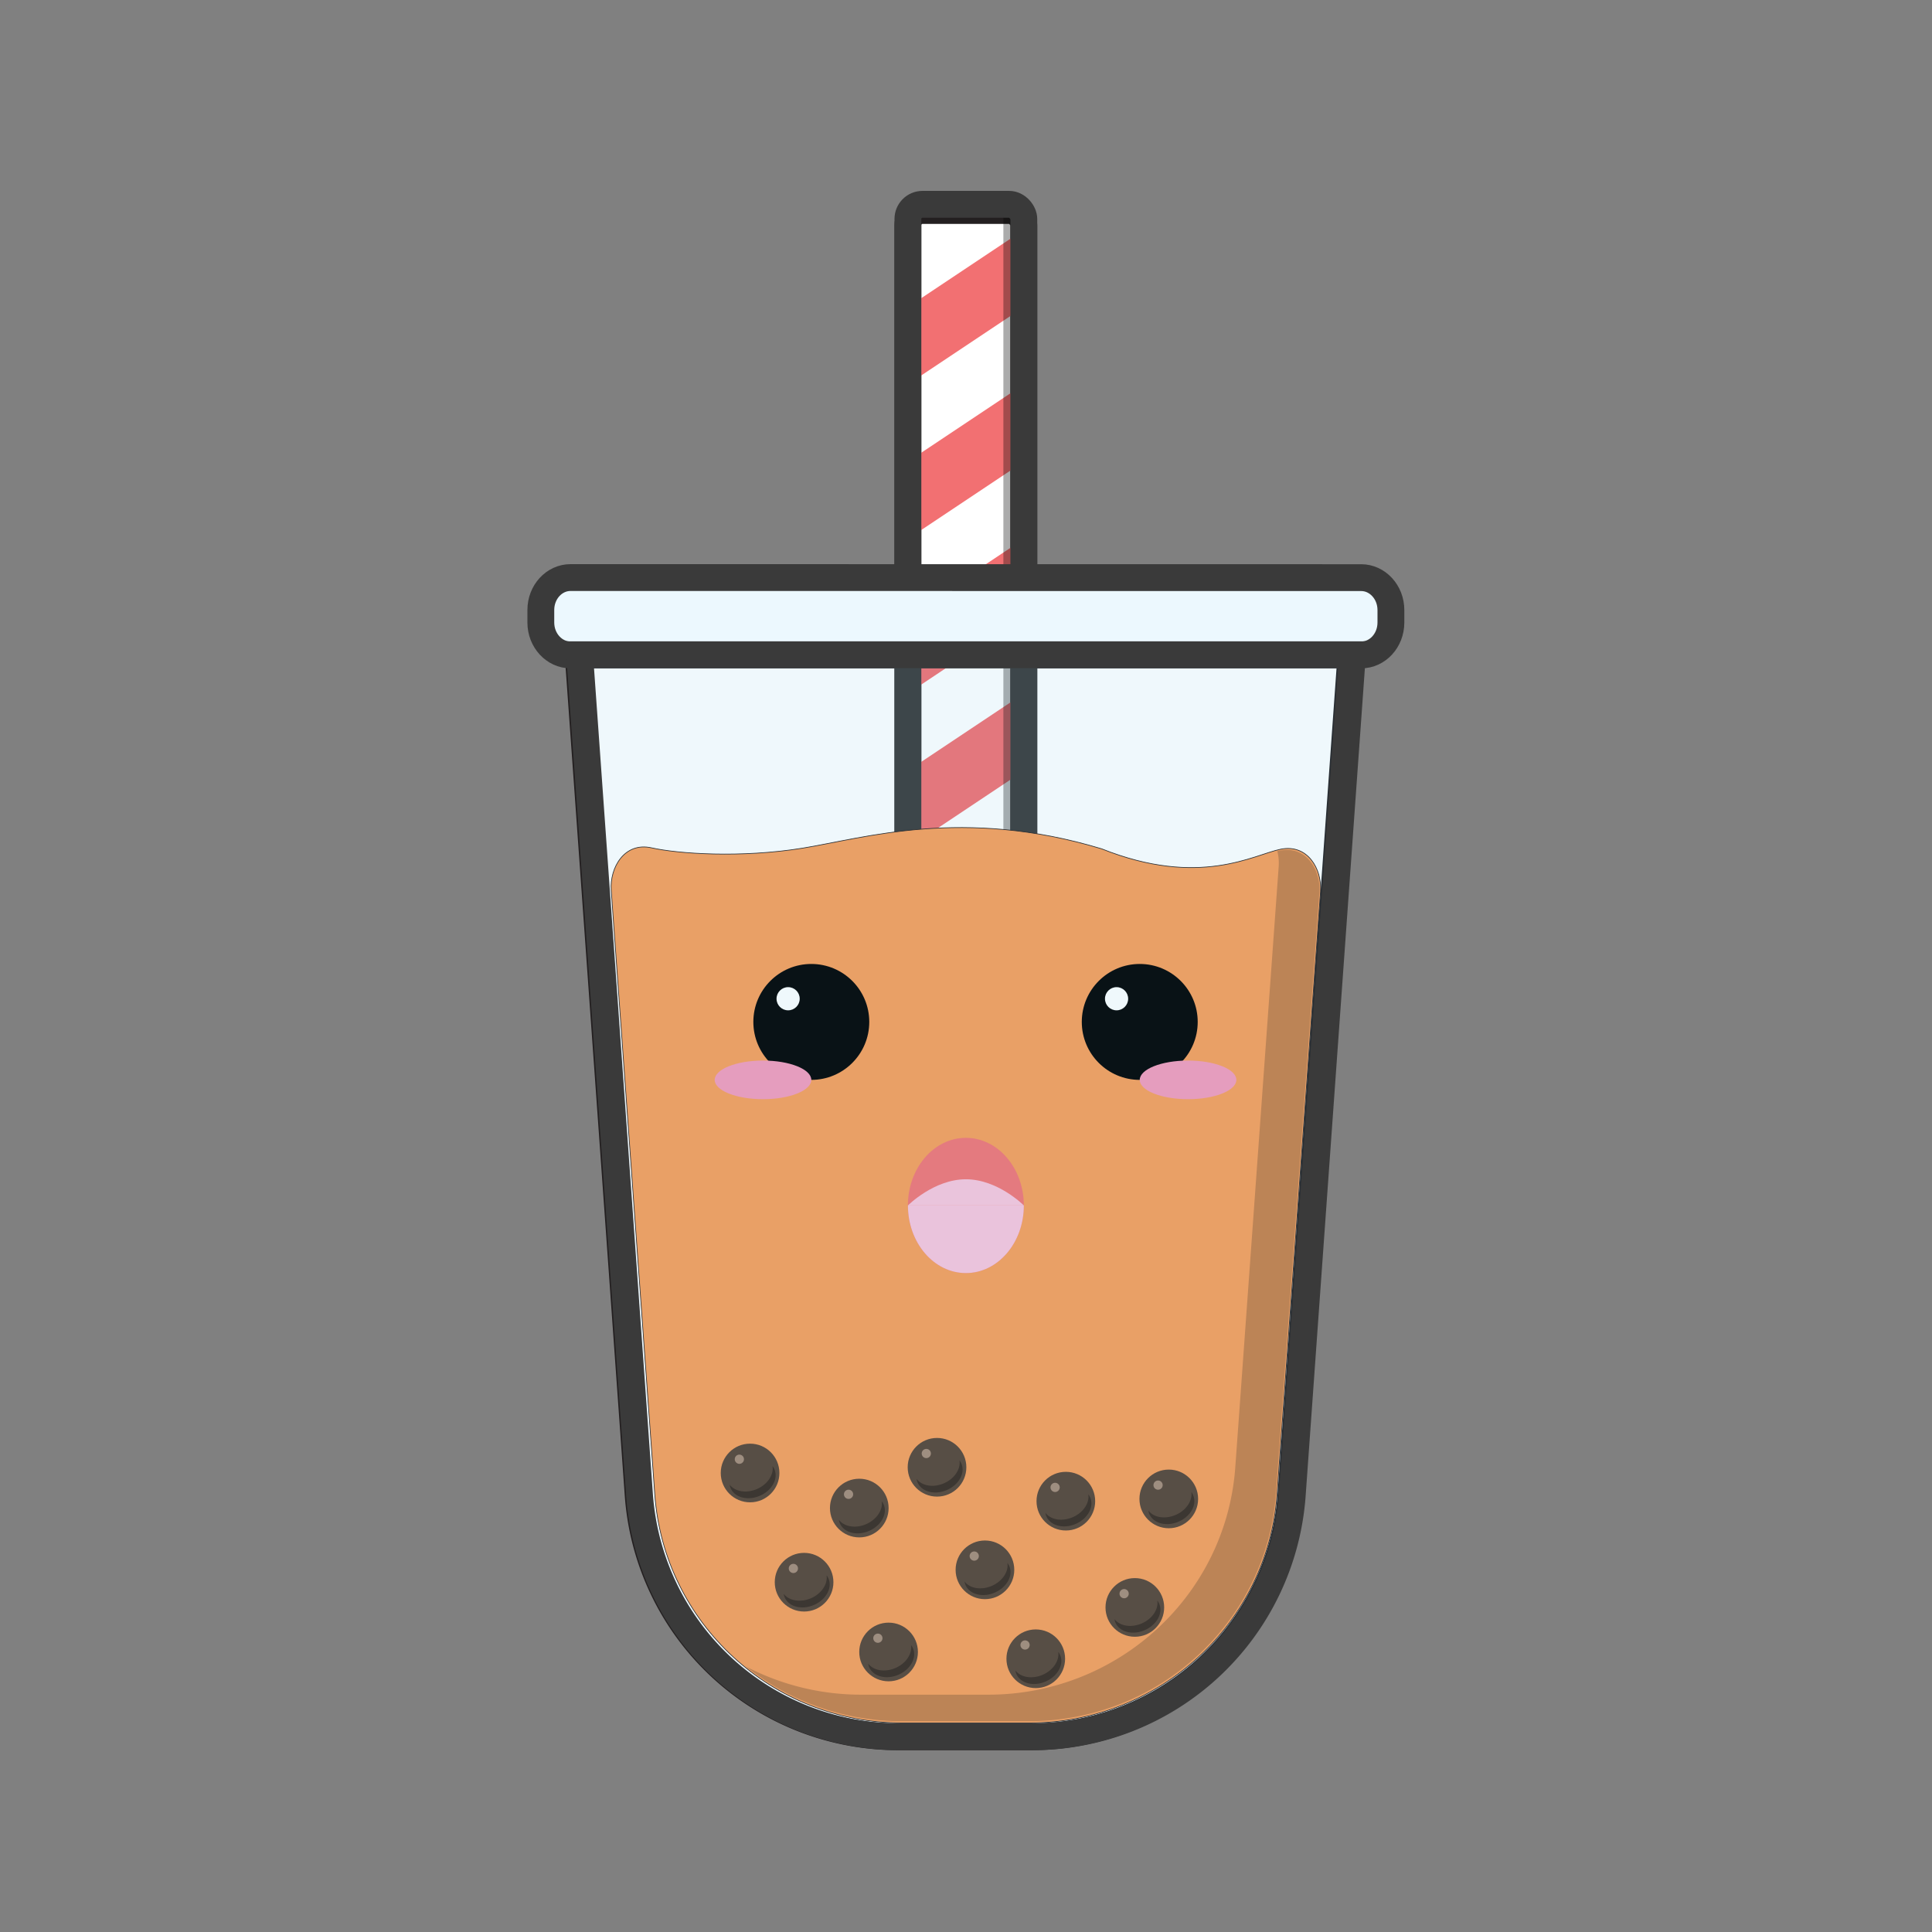 <svg id="Boba" xmlns="http://www.w3.org/2000/svg" viewBox="0 0 720 720"><rect x="0" y="0" width="720" height="720" fill="#808080" stroke="none"/><defs><style>.cls-1,.cls-8{fill:#fff;}.cls-1,.cls-6{stroke:#231f20;}.cls-1,.cls-4,.cls-5,.cls-6{stroke-miterlimit:10;}.cls-1,.cls-4,.cls-5{stroke-width:10px;}.cls-2{fill:#f27072;}.cls-3{opacity:0.33;}.cls-4{fill:none;}.cls-4,.cls-5{stroke:#3a3a3a;}.cls-5{fill:#ecf8fe;}.cls-6{fill:#f89d59;stroke-width:0.25px;}.cls-7{opacity:0.2;}.cls-9{fill:#f49aba;}.cls-10{fill:#f37374;}.cls-11{fill:#f9c4db;}.cls-12{fill:#f9c5db;}.cls-13{fill:#574234;}.cls-14{fill:#a58976;}.cls-15{fill:#38291f;}.cls-16{fill:#5fb5dc;opacity:0.1;}</style></defs><title>Artboard 1</title><path id="Base_Cup" data-name="Base Cup" class="cls-1" d="M215.46,244h288L481.1,557.1a97.05,97.05,0,0,1-96.8,90.14H334.63a97.06,97.06,0,0,1-96.81-90.14Z"/><g id="Straw"><rect class="cls-1" x="338.35" y="78.44" width="43.2" height="511.2" rx="5.46"/><polygon class="cls-2" points="381.55 85.64 338.35 114.44 338.35 143.24 381.55 114.44 381.55 85.64"/><polygon class="cls-2" points="381.55 143.24 338.35 172.04 338.35 200.84 381.55 172.04 381.55 143.24"/><polygon class="cls-2" points="381.55 200.84 338.35 229.64 338.35 258.44 381.55 229.64 381.55 200.84"/><polygon class="cls-2" points="381.55 258.44 338.35 287.24 338.35 316.04 381.55 287.24 381.55 258.44"/><polygon class="cls-2" points="381.55 316.04 338.35 344.84 338.35 373.64 381.55 344.84 381.55 316.04"/><polygon class="cls-2" points="381.55 373.64 338.35 402.44 338.35 431.24 381.55 402.44 381.55 373.64"/><polygon class="cls-2" points="381.55 431.24 338.35 460.04 338.35 488.84 381.55 460.04 381.55 431.24"/><polygon class="cls-2" points="381.55 488.84 338.35 517.64 338.35 546.44 381.55 517.64 381.55 488.84"/><path class="cls-2" d="M381.55,546.44l-43.2,28.8v9a5.44,5.44,0,0,0,5.44,5.44h14.52a5.46,5.46,0,0,0,3-.91l20.23-13.49Z"/><path class="cls-3" d="M373.14,78.5a5.44,5.44,0,0,1,.79,2.82V581.61a5.45,5.45,0,0,1-5.46,5.45H336.18a5,5,0,0,1-.78-.06,5.43,5.43,0,0,0,4.66,2.64h32.29a5.45,5.45,0,0,0,5.46-5.45V83.9A5.46,5.46,0,0,0,373.14,78.5Z"/><rect class="cls-4" x="338.35" y="76.14" width="43.2" height="511.2" rx="5.46"/></g><path id="Lid" class="cls-5" d="M228,215.24H212.62c-6.11,0-11.07,5.4-11.07,12.07V232c0,6.67,5,12.07,11.07,12.07H507.29c6.11,0,11.06-5.4,11.06-12.07v-4.66c0-6.67-5-12.07-11.06-12.07Z"/><g id="Liquid"><path class="cls-6" d="M492.12,332.34,475.91,557c-3.45,47.94-43.73,85.08-92.26,85.08H336.3c-48.53,0-88.81-37.14-92.27-85.08L227.79,331.83c-.62-8.59,5-18.11,15-15.87s33.34,3.84,56.27.13,59.75-15.39,111.5.24c36.61,14.59,56.72,2.16,66.72.14S492.73,323.78,492.12,332.34Z"/><path class="cls-7" d="M476.84,317l-.81.18a18.36,18.36,0,0,1,.5,5.77L460.36,546.78c-3.45,47.77-43.65,84.78-92.08,84.78H321a92.8,92.8,0,0,1-42.9-10.45,92.69,92.69,0,0,0,58.06,20.32h47.26c48.43,0,88.63-37,92.08-84.79l16.17-223.88C492.31,324.23,486.82,315,476.84,317Z"/></g><g id="Eyes"><circle cx="302.35" cy="380.84" r="21.6"/><circle class="cls-8" cx="293.71" cy="372.2" r="4.32"/><ellipse class="cls-9" cx="284.35" cy="402.44" rx="18" ry="7.2"/><circle cx="424.75" cy="380.84" r="21.6"/><circle class="cls-8" cx="416.11" cy="372.2" r="4.32"/><ellipse class="cls-9" cx="442.75" cy="402.44" rx="18" ry="7.2"/></g><g id="Mouth"><path class="cls-10" d="M338.35,449.24c0-13.92,9.67-25.2,21.6-25.2s21.6,11.28,21.6,25.2-9.67,25.2-21.6,25.2-21.6-11.28-21.6-25.2"/><path class="cls-11" d="M381.56,449.24c0,13.92-9.67,25.2-21.6,25.2s-21.6-11.28-21.6-25.2"/><path class="cls-12" d="M338.36,449.24s9.67-9.76,21.6-9.76,21.6,9.76,21.6,9.76"/></g><g id="Boba_Balls" data-name="Boba Balls"><circle class="cls-13" cx="299.66" cy="589.64" r="10.93"/><circle class="cls-14" cx="295.67" cy="584.51" r="1.72"/><path class="cls-15" d="M302.25,595.61c-3.95,1.71-8.18.95-10.18-1.61a5.3,5.3,0,0,0,.38,1.33c1.51,3.49,6.39,4.74,10.89,2.79s6.92-6.37,5.41-9.86a5.61,5.61,0,0,0-.71-1.18C308.54,590.29,306.19,593.9,302.25,595.61Z"/><circle class="cls-13" cx="331.15" cy="615.64" r="10.93"/><circle class="cls-14" cx="327.16" cy="610.51" r="1.72"/><path class="cls-15" d="M333.74,621.6c-3.95,1.72-8.18,1-10.18-1.6a5.42,5.42,0,0,0,.38,1.33c1.51,3.49,6.39,4.74,10.89,2.79s6.92-6.37,5.4-9.86a5.18,5.18,0,0,0-.7-1.18C340,616.29,337.68,619.89,333.74,621.6Z"/><circle class="cls-13" cx="397.21" cy="559.44" r="10.93"/><circle class="cls-14" cx="393.21" cy="554.31" r="1.72"/><path class="cls-15" d="M399.79,565.41c-4,1.71-8.18,1-10.18-1.61a5.3,5.3,0,0,0,.38,1.33c1.51,3.49,6.39,4.74,10.89,2.79s6.92-6.36,5.41-9.85a5.68,5.68,0,0,0-.71-1.19C406.08,560.1,403.74,563.7,399.79,565.41Z"/><circle class="cls-13" cx="279.53" cy="548.94" r="10.93"/><circle class="cls-14" cx="275.54" cy="543.81" r="1.72"/><path class="cls-15" d="M282.11,554.91c-3.94,1.71-8.18,1-10.18-1.61a5.75,5.75,0,0,0,.38,1.33c1.52,3.49,6.39,4.74,10.89,2.79s6.92-6.37,5.41-9.86a5.61,5.61,0,0,0-.71-1.18C288.41,549.59,286.06,553.19,282.11,554.91Z"/><circle class="cls-13" cx="349.2" cy="546.81" r="10.93"/><circle class="cls-14" cx="345.21" cy="541.68" r="1.72"/><path class="cls-15" d="M351.78,552.78c-3.95,1.71-8.18,1-10.18-1.61a5.18,5.18,0,0,0,.38,1.33c1.51,3.49,6.39,4.74,10.89,2.79s6.92-6.36,5.41-9.85a5.68,5.68,0,0,0-.71-1.19C358.07,547.47,355.73,551.07,351.78,552.78Z"/><circle class="cls-13" cx="320.23" cy="562.01" r="10.93"/><circle class="cls-14" cx="316.23" cy="556.88" r="1.72"/><path class="cls-15" d="M322.81,568c-3.95,1.71-8.18,1-10.18-1.6a5.23,5.23,0,0,0,.38,1.32c1.51,3.5,6.39,4.75,10.89,2.79s6.92-6.36,5.41-9.85a5.68,5.68,0,0,0-.71-1.19C329.1,562.66,326.76,566.26,322.81,568Z"/><circle class="cls-13" cx="422.92" cy="599.04" r="10.93"/><circle class="cls-14" cx="418.93" cy="593.91" r="1.72"/><path class="cls-15" d="M425.51,605c-3.95,1.71-8.18,1-10.18-1.6a5.23,5.23,0,0,0,.38,1.32c1.51,3.5,6.39,4.75,10.89,2.79s6.92-6.36,5.4-9.85a5.24,5.24,0,0,0-.7-1.19C431.8,599.69,429.45,603.29,425.51,605Z"/><circle class="cls-13" cx="367.06" cy="585.03" r="10.93"/><circle class="cls-14" cx="363.07" cy="579.9" r="1.72"/><path class="cls-15" d="M369.64,591c-3.94,1.71-8.17,1-10.18-1.61a5.75,5.75,0,0,0,.38,1.33c1.52,3.49,6.39,4.74,10.89,2.79s6.92-6.36,5.41-9.86a5.21,5.21,0,0,0-.71-1.18C375.94,585.68,373.59,589.29,369.64,591Z"/><circle class="cls-13" cx="435.57" cy="558.6" r="10.93"/><circle class="cls-14" cx="431.58" cy="553.46" r="1.72"/><path class="cls-15" d="M438.16,564.56c-4,1.71-8.18,1-10.19-1.61a5.62,5.62,0,0,0,.38,1.33c1.52,3.49,6.39,4.74,10.89,2.79s6.93-6.36,5.41-9.85A5.24,5.24,0,0,0,444,556C444.45,559.25,442.1,562.85,438.16,564.56Z"/><circle class="cls-13" cx="386" cy="618.17" r="10.93"/><circle class="cls-14" cx="382.01" cy="613.04" r="1.72"/><path class="cls-15" d="M388.58,624.14c-3.94,1.71-8.18,1-10.18-1.61a5.75,5.75,0,0,0,.38,1.33c1.52,3.49,6.39,4.74,10.89,2.79s6.92-6.36,5.41-9.86a5.21,5.21,0,0,0-.71-1.18C394.88,618.82,392.53,622.43,388.58,624.14Z"/></g><path id="Cup_Inside_Opacity" data-name="Cup Inside Opacity" class="cls-16" d="M216.12,242.76h288L481.76,555.82A97,97,0,0,1,385,646H335.29a97,97,0,0,1-96.8-90.14Z"/><path id="Cup_Border" data-name="Cup Border" class="cls-4" d="M216,244H504L481.59,557.1a97.05,97.05,0,0,1-96.8,90.14H335.12a97,97,0,0,1-96.8-90.14Z"/></svg>